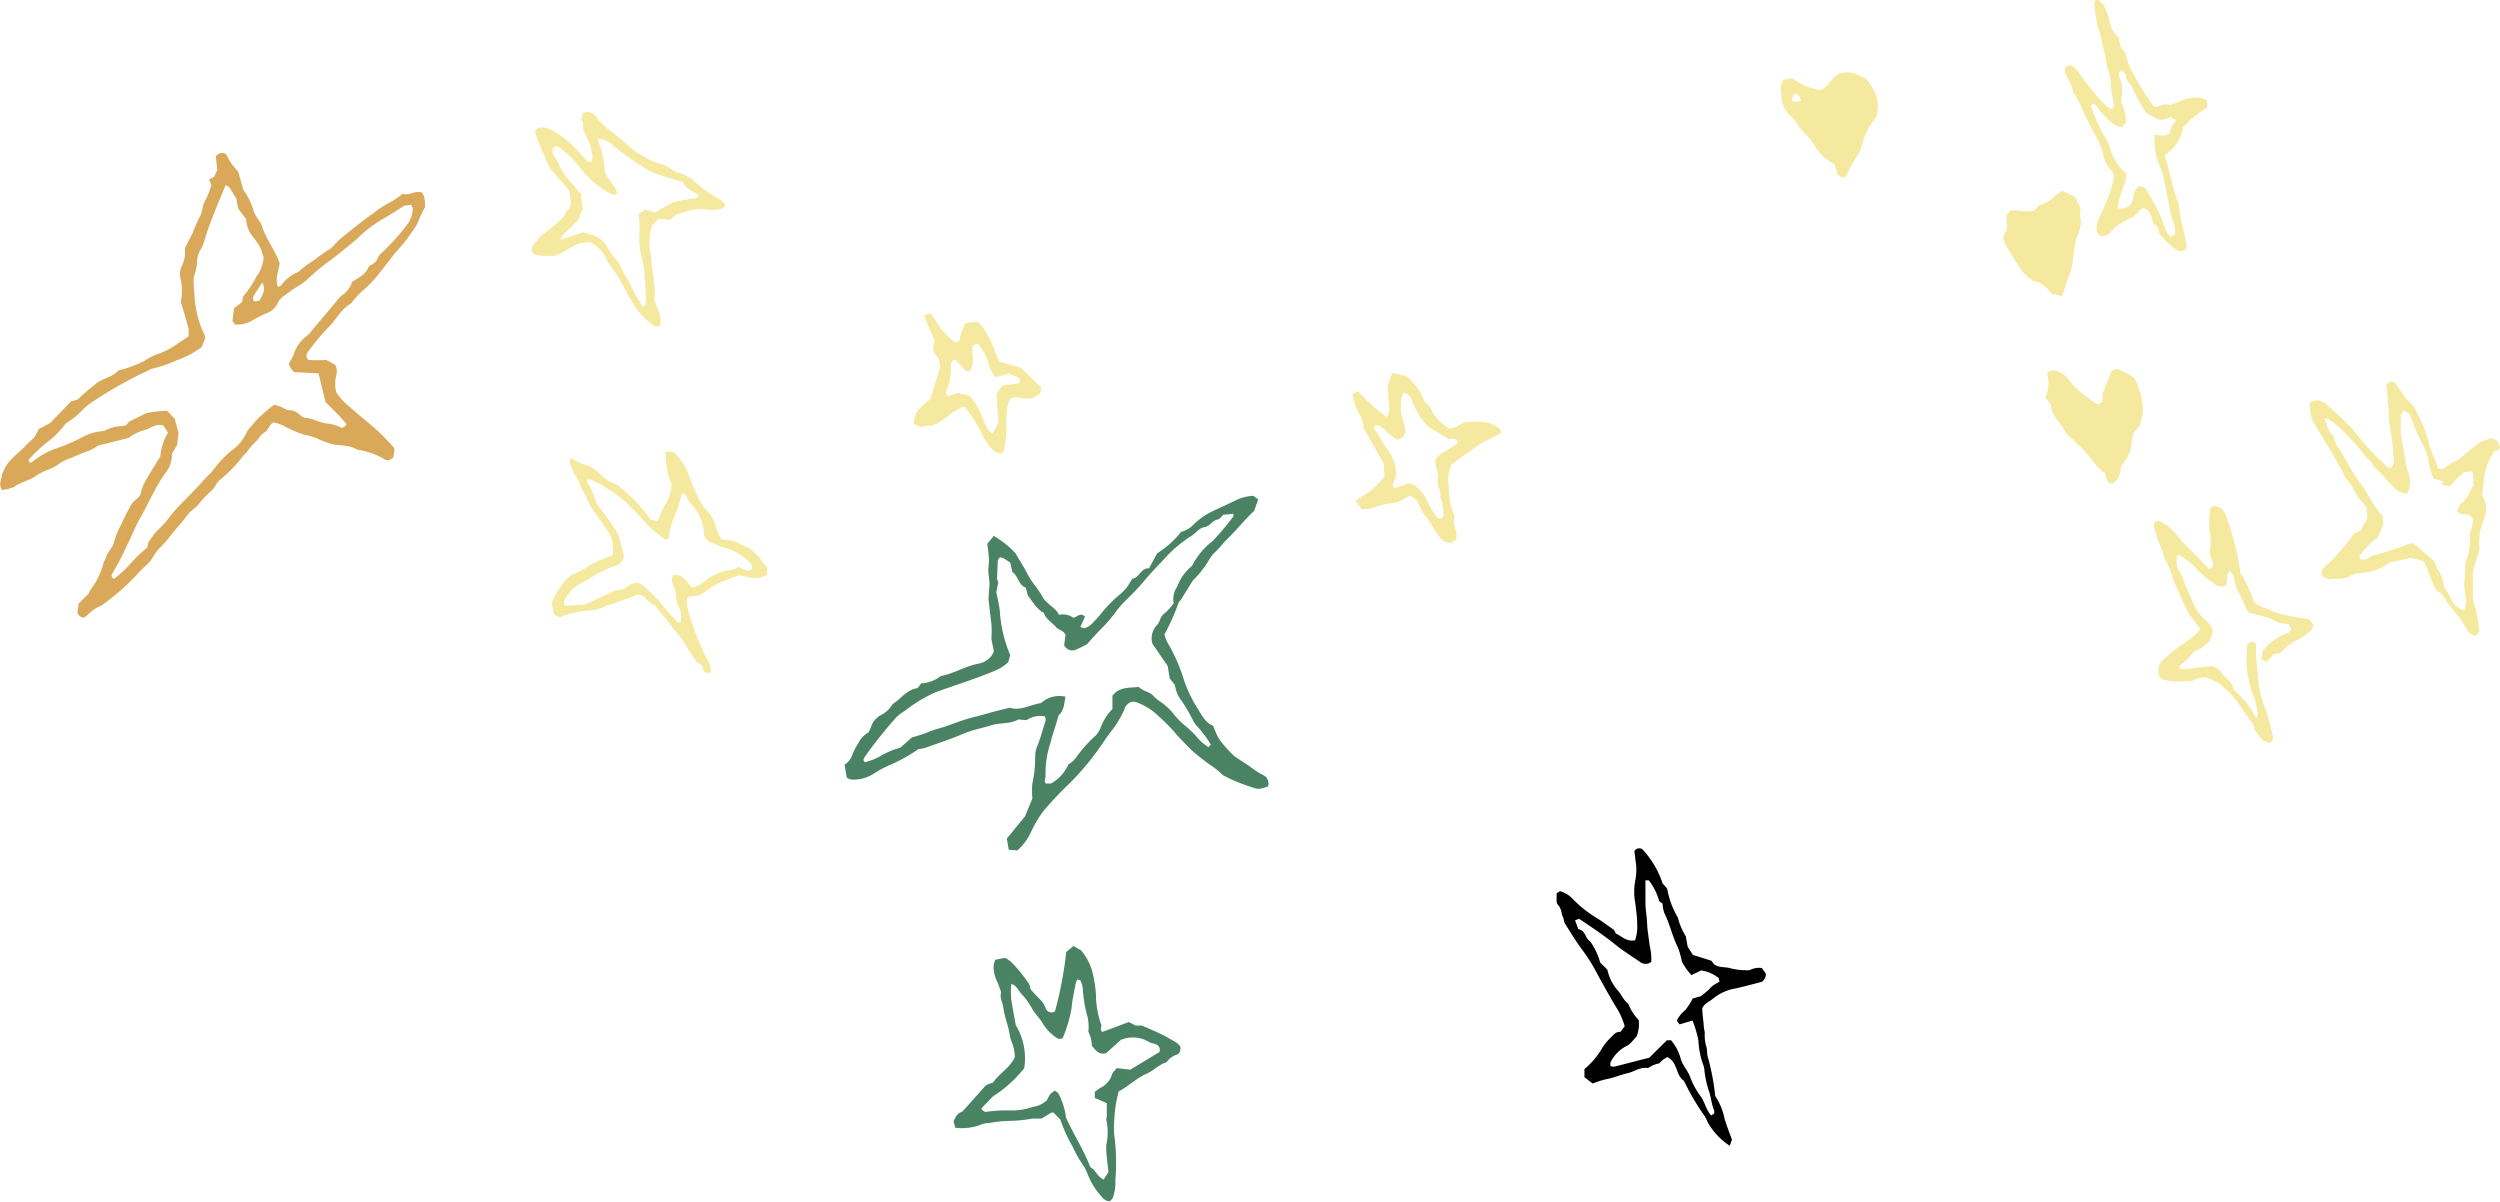 <svg xmlns="http://www.w3.org/2000/svg" viewBox="0 0 239.77 115.31"><defs><style>.cls-1{fill:#d9a959;}.cls-2{fill:#4a8363;}.cls-3{fill:#f5e99f;}</style></defs><title>svg_coverimg-stars</title><g id="Layer_2" data-name="Layer 2"><g id="Plane_3" data-name="Plane 3"><path class="cls-1" d="M.2,47c-.41-.62,0-1.09,0-1.56a2.06,2.06,0,0,0,.12-.23c.44-1.13,1.49-1.74,2.26-2.59.22-.24.5-.43.71-.69a4.94,4.94,0,0,0,.42-.77l1.1-.59,2-2.07.63-.18a20.67,20.67,0,0,1,1.79-1.53c.66-.53,1.55-.61,2.13-1.26a10.79,10.79,0,0,0,2.52-.94A5.77,5.77,0,0,1,15,34a7.07,7.07,0,0,0,2.07-1.07l1-.65a3,3,0,0,0,0-.79c-.21-.84-.47-1.66-.73-2.55a4.89,4.89,0,0,0,0-2.11,1.83,1.83,0,0,1,.1-1.33,3,3,0,0,0,.29-1.69c.25-.48.51-1,.74-1.44a15.22,15.22,0,0,1,.69-1.59c.29-.47.2-1,.51-1.51a8.38,8.38,0,0,0,.6-1.5l-.21-.56.48-.25.3-.66L20.7,15a.71.71,0,0,1,1-.2,5.69,5.69,0,0,0,1.14,1.65L23.28,18c0,.08,0,.18.08.23a6.87,6.87,0,0,1,1,2.11,7.85,7.85,0,0,0,.43.75,2,2,0,0,1,.27.41c.38,1.32,1.27,2.4,1.76,3.73-.06.71-.49,1.45-.16,2.3a1.21,1.21,0,0,0,.31-.16,3.53,3.53,0,0,1,1.52-1.23.91.91,0,0,0,.3-.22,9.1,9.1,0,0,1,1.38-1A15.11,15.11,0,0,1,31.44,24c.42-.19.71-.66,1.09-1,1.08-.88,2.16-1.78,3.31-2.57a8.57,8.57,0,0,1,1.42-.94,9,9,0,0,0,1.38-.92c.56.27,1.12-.34,1.82-.11a1.71,1.71,0,0,1,.24.47,6.83,6.83,0,0,1,.07.92A16.06,16.06,0,0,0,40,21.49a16.21,16.21,0,0,1-2,2.66c-.53.62-1,1.3-1.53,1.95a12.62,12.62,0,0,1-1.33,1.47,8.07,8.07,0,0,0-1.45,1.52c-1,.55-1.43,1.58-2.21,2.32a20,20,0,0,0-1.9,2.29.55.55,0,0,0,0,.82,13,13,0,0,0,1.72,0l.85.46a1.73,1.73,0,0,1,.12.34,1.45,1.45,0,0,1,0,.61,3.19,3.19,0,0,0,0,1.73,5.72,5.72,0,0,0,1.24,1.33c.73.67,1.5,1.29,2.26,1.93s1.37,1.31,2,2a.8.8,0,0,1,.06.25c0,.24-.08.49-.13.75l-.38.21c-.14,0-.24,0-.3,0a7.17,7.17,0,0,0-2.76-1c-.83-.54-1.84-.32-2.73-.63A8.92,8.92,0,0,1,30.31,42a7.87,7.87,0,0,0-1.18-.32,12.35,12.35,0,0,1-2-.88,4.81,4.81,0,0,0-.88-.29c-.47.22-.47.73-.87.95s-.5.54-.76.81a7.86,7.86,0,0,0-.83.92c-.21.32-.52.55-.71.84a13,13,0,0,1-2,2,2,2,0,0,0-.37.47,2.5,2.5,0,0,1-.54.67,8.14,8.14,0,0,0-1.1,1.17c-.27.34-.68.56-1,.94-.56.76-1.22,1.46-1.81,2.21a10.71,10.71,0,0,1-1,1.12c-.35.34-.54.83-.86,1.21s-.78.74-1.14,1.14a20.4,20.4,0,0,1-3.12,2.81,2.34,2.34,0,0,1-.5.35,3.43,3.43,0,0,0-1.3.92,1.56,1.56,0,0,1-.34.21,1.48,1.48,0,0,1-.31-.13,2,2,0,0,1-.27-.29l.12-.94,1-1a.55.55,0,0,1,.11-.28A7.28,7.28,0,0,0,9.93,54c0-.16.17-.29.21-.45.15-.61.69-1,.82-1.65a7.89,7.89,0,0,1,.72-1.7,17.14,17.14,0,0,1,.95-1.87c.26-.4.83-.61.9-1.13a3.89,3.89,0,0,1,.59-1.35c.38-.69.81-1.34,1.25-2.06a5.42,5.42,0,0,1,.74-2.3l-.44-.67c-.75-.24-1.23.28-1.81.43a4.26,4.26,0,0,0-1.52.75l-2.95.74a3.71,3.71,0,0,1-1,.54c-.63.19-1.2.53-1.83.73a3.68,3.68,0,0,0-1,.55c-.64.45-1.44.59-2.08,1.06s-1.37.55-2,1a1.11,1.11,0,0,1-.45.19C.79,46.92.5,46.94.2,47ZM19.34,33.29a8.87,8.87,0,0,1-2.41,1.27,11.27,11.27,0,0,1-2.22.77,2,2,0,0,0-.57.24c-.56.27-1.12.53-1.66.82a38.72,38.72,0,0,0-3.38,2,6,6,0,0,0-1.34,1.09,8.16,8.16,0,0,1-1.35,1.07,1.83,1.83,0,0,0-.34.36,7.93,7.93,0,0,1-1.6,1.54,14.74,14.74,0,0,0-1.75,1.68l.15.24c.08,0,.18,0,.23-.07a7.51,7.51,0,0,1,2.59-1.39,19,19,0,0,0,2-.87,5.09,5.09,0,0,1,2.11-.69.79.79,0,0,0,.36-.11,3.49,3.49,0,0,1,1.56-.37,2,2,0,0,0,.37-.09l.29-.34,1.64-.82a13.75,13.75,0,0,1,2-.23l.74.78.36,1.34L17,42.66l-.51.86a2.85,2.85,0,0,1-.65,1.88,15.3,15.3,0,0,0-.92,1.48c-.54,1-1,2-1.59,3-.43.8-.74,1.64-1.17,2.44A21.8,21.8,0,0,1,10.78,55a.32.32,0,0,0,.17.51,11.41,11.41,0,0,0,1.27-1.13,15.69,15.69,0,0,1,1.89-1.86,3.08,3.08,0,0,1,.15-.54,4.18,4.18,0,0,1,.35-.51c.45-.63,1.08-1.1,1.54-1.74A15.32,15.32,0,0,1,17.69,48c.54-.55,1.08-1.1,1.6-1.68s1-1,1.4-1.56a10.82,10.82,0,0,1,1.45-1.5,4.27,4.27,0,0,0,1.55-1.87A1.78,1.78,0,0,1,24,41a10.12,10.12,0,0,1,1.55-1.59c.24-.22.5-.41.75-.6a4.65,4.65,0,0,1,.86.31,1,1,0,0,0,.56.22,1.4,1.4,0,0,1,.91.34c.2.14.39.36.61.38.71.07,1.33.43,2,.55a3.43,3.43,0,0,1,1.42.38c.14.1.41,0,.57-.32a22.49,22.49,0,0,0-2-2.07l-.68-2.79-2.34-.12a3.18,3.18,0,0,1-.34-.4,2.59,2.59,0,0,1-.17-.44,5.29,5.29,0,0,0,.44-.78,3.57,3.57,0,0,1,1.33-1.89,2.32,2.32,0,0,0,.42-.46l2.47-2.93a1.94,1.94,0,0,1,.42-.45,2.5,2.5,0,0,0,1-1.32c.62-.39,1.27-.68,1.56-1.39a.57.57,0,0,1,.28-.23,1.31,1.31,0,0,0,.65-.72,1,1,0,0,1,.28-.38A21,21,0,0,0,39,21.6,2.48,2.48,0,0,0,39.58,20a1.1,1.1,0,0,0-.15-.35l-.65.07c-.59.37-1.21.79-1.85,1.16a11.7,11.7,0,0,0-2.37,1.73c-.18.17-.36.34-.55.5-.77.62-1.53,1.26-2.32,1.85a20.82,20.82,0,0,0-2.25,1.87,5.44,5.44,0,0,1-.8.58c-.27.19-.57.34-.83.55-.42.33-.94.59-1.16,1.08a1.91,1.91,0,0,1-1.07,1,11.94,11.94,0,0,0-1.33.66,2.84,2.84,0,0,1-1.41.43,1.75,1.75,0,0,1-.29,0l-.26-.33.16-1.25.75-.56c.08-.27.07-.53.2-.65a10.63,10.63,0,0,0,1.21-1.84,3.4,3.4,0,0,0,.67-1.81,7.51,7.51,0,0,0-.35-1,6.08,6.08,0,0,0-.61-.9A3,3,0,0,1,23.6,21l-.76-1-.19-1c-.29-.45-.48-.77-.69-1.07-.06-.08-.19-.1-.33-.16-.71,1.75-1.46,3.44-2,5.2a3.57,3.57,0,0,1-.36.92,2.3,2.3,0,0,0-.37,1.29,5.71,5.71,0,0,1-.33,1.44c0,.51,0,1,.08,1.5a9.5,9.5,0,0,0,1,4.07,1.1,1.1,0,0,1,0,.32Zm5.54-4.47c.48-.77.55-1.2.28-1.72-.25.38-.5.74-.73,1.1a1.41,1.41,0,0,0-.15.33.88.88,0,0,0,0,.24C24.44,29,24.63,28.88,24.89,28.82Z"/><path class="cls-2" d="M116.33,69.6l.11.23A5.92,5.92,0,0,0,117,71a14.72,14.72,0,0,0,1.23,1.38,2.88,2.88,0,0,0,.49.37c.41.28.83.54,1.24.82a6.59,6.59,0,0,0,1.13.74.89.89,0,0,1,.52,1.12c-.75.24-.91.28-1.32.14a16.1,16.1,0,0,1-2.76-1.1,1,1,0,0,1-.31-.19,8.78,8.78,0,0,0-1.45-1.12c-.44-.37-.93-.7-1.35-1.09s-1-1-1.48-1.5a16.12,16.12,0,0,0-1.79-1.85,5.78,5.78,0,0,0-2.29-1.41,2,2,0,0,0-.33,0,1.06,1.06,0,0,0-.69.72,9.6,9.6,0,0,1-1.35,2.21c-.39.52-.74,1.07-1.12,1.59a25.14,25.14,0,0,1-2.8,3.31,32.35,32.35,0,0,0-2.54,2.7,11.4,11.4,0,0,0-1.17,2,5.31,5.31,0,0,1-1.28,1.72l-.83-.06-.19-1.07,1.75-2.14.7-1.7A10.2,10.2,0,0,1,99,75.19a11.24,11.24,0,0,0,.28-2.56,2.69,2.69,0,0,1,.25-1.19c.31-.77.5-1.57.76-2.35,0-.09,0-.23-.09-.39a2.33,2.33,0,0,0-1.74.37L97.68,69c-.78.45-1.74.29-2.6.56s-1.83.44-2.71.82c-1.17.5-2.39.9-3.59,1.33a4.51,4.51,0,0,1-.7.14,16,16,0,0,1-2.83,1.56,12.09,12.09,0,0,0-1.41.76,3.5,3.5,0,0,1-2.24.59,1.53,1.53,0,0,1-.39-.18L81,73.34a1.72,1.72,0,0,0,.76-1,6.22,6.22,0,0,1,.57-1.08,2.23,2.23,0,0,1,.95-1,3.36,3.36,0,0,0,.25-.52,2,2,0,0,1,.9-1.13,2.6,2.6,0,0,0,1.17-1.07C86.42,67,87,66.12,88,66l.35-.46a3.31,3.31,0,0,0,1.71-.58.7.7,0,0,1,.21-.13c1.22-.24,2.29-.92,3.52-1.17a1.94,1.94,0,0,0,1.51-1.13c0-.56-.27-1-.2-1.59A7.86,7.86,0,0,0,95,59.2q-.09-.8-.18-1.61a2.29,2.29,0,0,1,0-.37c0-.41.08-.81.08-1.22s-.1-.83-.11-1.24.07-.74.06-1.11-.1-1-.16-1.5l.62-.75a8.81,8.81,0,0,1,2.08,1.66c.44.76.87,1.42,1.22,2.11s1,1.35,1.37,2.06,1.23,1,1.59,1.74a1.67,1.67,0,0,1,1.37.28c.4-.09.68-.54,1.12-.11l-.45,1,.4.12a2.06,2.06,0,0,0,.91-.65,7.7,7.7,0,0,0,.66-.74,13.12,13.12,0,0,1,1.91-1.93,4.5,4.5,0,0,0,.6-.63,8.93,8.93,0,0,0,.49-.8c.69-.06.83-1.07,1.62-1l.78-1.44a9.22,9.22,0,0,0,2.3-2.06,2.56,2.56,0,0,0,1-.51A7,7,0,0,1,116.36,49c.71-.34,1.43-.65,2.12-1a4.47,4.47,0,0,1,1.72-.45l.47.35L120.28,49c-.87.81-1.66,1.81-2.58,2.7-.43.42-.79.94-1.26,1.34a4.1,4.1,0,0,0-.57.8,9.66,9.66,0,0,1-1.47,1.84l-1.09,1.76c-.11.17-.3.32-.33.51a19.26,19.26,0,0,1-1.3,2.89,3.68,3.68,0,0,0,.26.73,17.11,17.11,0,0,1,1.45,3.13,12.3,12.3,0,0,0,1.4,3.14C115.22,68.51,115.55,69.27,116.33,69.6Zm1-20.23c-.16.14-.32.41-.53.45-.53.09-.75.66-1.26.73s-.81.54-1.22.81a12.41,12.41,0,0,0-2.3,1.86c-.67.73-1.37,1.43-2,2.16a25.51,25.51,0,0,1-2,2.15,8.26,8.26,0,0,0-.89,1A17.4,17.4,0,0,1,105.92,60c-.59.57-1.13,1.18-1.65,1.77a10,10,0,0,1-1,.5.87.87,0,0,1-1.21-.39l.13-1c-.24-.47-.68-.44-.93-.76s-.92-.71-1.13-1.29c0-.09-.2-.13-.29-.21a4.56,4.56,0,0,1-.52-.51c-.26-.32-.49-.66-.74-1l-.2-.75c-.73-.27-.73-1.15-1.29-1.5l-.2-.91c-.34-.18-.59-.48-1-.5l-.19.27-.08,1.85.13.24-.2,1a16.34,16.34,0,0,1,.34,1.78,13,13,0,0,0,1,4.25l-.19.66a4.14,4.14,0,0,1-1.36.86c-1.41.59-2.86,1.07-4.3,1.57-.54.19-1.09.36-1.6.59a15.12,15.12,0,0,0-2.71,1.69,4.15,4.15,0,0,0-.78.6,42.65,42.65,0,0,0-3,3.76c-.12.18-.21.36,0,.53a6.35,6.35,0,0,0,1.38-.52,7.38,7.38,0,0,1,2-.86l1.14-1a13.68,13.68,0,0,0,1.57-.51c.53-.24,1.1-.35,1.64-.54.93-.32,1.86-.69,2.81-.92.68-.16,1.35-.37,2-.54l1.36-.34c.94.35,1.92-.27,3-.44a2.59,2.59,0,0,1,2.34-.61c-.14.64-.11,1.28-.62,1.74a.48.48,0,0,0-.09.22c-.23.83-.53,1.63-.73,2.46a9.09,9.09,0,0,0-.47,3.16,2.35,2.35,0,0,1-.09.48c0,.07.05.14.1.27h.5a3.85,3.85,0,0,0,1.58-1.64.61.61,0,0,1,.23-.29c.46-.25.68-.72,1-1.09a11.33,11.33,0,0,1,1.25-1.37,2.38,2.38,0,0,0,.72-1A5,5,0,0,1,106.69,68V66.72c.69-.88,1.65-.73,2.51-.84a3.15,3.15,0,0,0,.64.41,1.84,1.84,0,0,1,.92.6,4,4,0,0,0,.59.45,5.92,5.92,0,0,1,1.1,1,7.78,7.78,0,0,0,1.36,1.38c.28.24.54.5.81.76a5,5,0,0,0,1.28,1.18l.23-.25a10.61,10.61,0,0,0-1.34-1.78,2.32,2.32,0,0,1-.41-.62,16.44,16.44,0,0,0-1-1.72,3.29,3.29,0,0,1-.7-1.6l-.49-.62-.2-1.2-1.46-2.12a1.83,1.83,0,0,1,.36-1.72,1.51,1.51,0,0,0,.34-.52,1.37,1.37,0,0,1,.57-.77,6.51,6.51,0,0,0,.77-.89,2.08,2.08,0,0,1,.34-1.6,4.58,4.58,0,0,1,1.23-1.82.92.92,0,0,0,.31-.39,6.91,6.91,0,0,1,1.84-2.14,23.59,23.59,0,0,0,2-2.38s0-.13,0-.24Z"/><path class="cls-2" d="M91.62,108.16l-.17-.61c.17-.36.31-.71.69-.87a.6.6,0,0,0,.21-.13c.64-.7,1.27-1.41,1.9-2.12.31-.35.29-.37,1-.61.55-.86,1.6-1.37,2.08-2.44A4.07,4.07,0,0,0,97,99.85a2.55,2.55,0,0,1-.16-.59c-.12-.9-.51-1.74-.62-2.65-.05-.47-.38-.91-.2-1.43A10.69,10.69,0,0,0,95.57,94a3.12,3.12,0,0,1-.28-1.33,2.26,2.26,0,0,1,.16-.62l.89-.18a1.06,1.06,0,0,1,.2.06l.4.29a13.53,13.53,0,0,1,1.71,2.09c.13.14.13.39.18.56.32.35.62.69.94,1a2.38,2.38,0,0,1,.52.83.59.59,0,0,0,.89.3,36.21,36.21,0,0,0,1.08-5.69l.68-.58.74.41a5.41,5.41,0,0,1,1.16,2.36,13.93,13.93,0,0,1,.27,1.84,8.74,8.74,0,0,0,.5,2.92c.1.21-.2.48.12.71l2.53-.95.66.34h.61c.65.29,1.22.53,1.78.8s1,.53,1.51.83a2,2,0,0,1,.38.37c.07.42-.09.72-.36.8a1.79,1.79,0,0,0-.89.63.49.49,0,0,1-.2.14c-.67.22-1.15.78-1.78,1.05-1,.43-1.75,1.21-2.67,1.69a11.83,11.83,0,0,0-.43,2.73,8.11,8.11,0,0,0,0,1.48,20.09,20.09,0,0,1,.1,4.32,4.15,4.15,0,0,1-.25,1.69,1.52,1.52,0,0,1-.26.31.82.82,0,0,1-.71-.34,6.56,6.56,0,0,1-1.4-2.16,5.39,5.39,0,0,0-.63-1.19,9.93,9.93,0,0,1-.83-1.51,14.45,14.45,0,0,1-1.19-2.62l-.65-.67a.58.58,0,0,0-.22,0l-.94.57c-.3,0-.59,0-.87,0a14.16,14.16,0,0,1-2.06.22,11.7,11.7,0,0,0-2,.19,4.63,4.63,0,0,0-.74.11A5,5,0,0,1,91.62,108.16Zm14.21,5,.48-.75c-.05-.46-.11-.91-.15-1.36a7.47,7.47,0,0,1-.06-1.24,5.51,5.51,0,0,0,0-2.42c0-.1.05-.24.05-.36,0-.41,0-.82,0-1.23L105,105.3l0-.59c.21-.15.37-.28.55-.38a2.12,2.12,0,0,0,1.1-1.28c.06-.22.28-.39.46-.61l1.3.15,2.78-1.69a.55.55,0,0,0-.31-.73c-.21-.11-.5-.11-.69-.24a3,3,0,0,0-2.67-.21L106.09,101c-.68.21-1-.26-1.37-.69a4.9,4.9,0,0,0-.09-.72,5.34,5.34,0,0,0-.25-.66,4.42,4.42,0,0,0-.06-1.35,12.58,12.58,0,0,1-.46-2.56A2.34,2.34,0,0,0,103.6,94l-.29-.06a2.81,2.81,0,0,0-.16.45c-.14.77-.32,1.54-.38,2.32a13.17,13.17,0,0,1-.83,2.81s-.06.05-.11.1l-.36,0A4.39,4.39,0,0,1,100,98.14c-.29-.5-.72-.88-1-1.38a7,7,0,0,0-1-1.4c-.31-.31-.44-.81-1-1a6.45,6.45,0,0,0,0,1.59c.13.78.27,1.55.42,2.37a6.1,6.1,0,0,1,.81,4.13,12,12,0,0,1-3,2.7l-1.08,1.12s0,.07,0,.15l.34.23a13,13,0,0,1,2.64-.14,6.51,6.51,0,0,0,1.94-.35,2.56,2.56,0,0,0,1.32-.62c.33-.65.33-.64.8-.94.11.1.28.18.34.31a6.63,6.63,0,0,1,.71,2.28c.75,1.67,1.7,3.08,2.33,4.75C105.08,112.2,105.24,112.85,105.83,113.12Z"/><path d="M155.82,98.43a6.72,6.72,0,0,0-.88-1.93c-.65-1.1-1.27-2.21-1.88-3.34a15.34,15.34,0,0,0-1.26-2c-.62-.82-1.16-1.71-1.71-2.59-.11-.17-.09-.41-.18-.59-.18-.35-.13-.76-.41-1.1s-.2-.34-.21-1.2l.32-.21a2.63,2.63,0,0,1,1.16.67,11.23,11.23,0,0,0,2.41,1.93c.53.32,1,.7,1.61,1.11l.19.36c.57.24,1,.81,1.84.64a4.09,4.09,0,0,0,.2-1.55c0-.66-.1-1.32-.18-2a5.88,5.88,0,0,1,0-2.21,5.16,5.16,0,0,0,0-2c0-.29-.07-.57-.09-.79a.54.54,0,0,1,.78-.17,9,9,0,0,1,1.93,3.27l.4.46a.75.75,0,0,1,.06.16,8.06,8.06,0,0,0,1,2.65,6,6,0,0,0,.76,1.79l.18,1,.5.79,1.77.56.25.33c.5.39,1.12.22,1.67.42a6.72,6.72,0,0,0,1.75.16,1.94,1.94,0,0,1,1.18-.21l.38.55a.88.88,0,0,1-.4.78c-.81.21-1.65.44-2.5.63a4.6,4.6,0,0,0-2.2,1c-.3.27-.74.38-1,.89,0,.43.08,1,.13,1.49,0,.29.07.58.11.86a4.16,4.16,0,0,0,.11,1.21c.16.37.07.84.21,1.22a22.12,22.12,0,0,1,.68,3.63,6.4,6.4,0,0,1,.9,2.19c.2.67.45,1.33.71,2l-.21.6a6.52,6.52,0,0,1-2.12-2.26,3.63,3.63,0,0,0-.27-.56,22.85,22.85,0,0,1-2-3.4c-.51-.34-.61-.94-.84-1.44a1.53,1.53,0,0,0-.77-.85c-.14.09-.31.19-.47.31s-.24.3-.37.31a2.89,2.89,0,0,0-1,.44c-.74-.14-1.32.35-2,.5s-1.33.45-2,.56a8.59,8.59,0,0,0-1.31.42l-.79-.61v-.78a7.43,7.43,0,0,0,1.63-1.89,4.43,4.43,0,0,1,.82-1.05c.28-.25.51-.67,1-.62Zm5-.55a2.88,2.88,0,0,1,.81-1,7,7,0,0,0,.72-1.12l.77-.21c.28-.23.48-.37.66-.54s.34-.36.54-.51a4.84,4.84,0,0,1,.59-.34l-.07-.36a3.57,3.57,0,0,0-1.69-.73l-.93.45a6.47,6.47,0,0,1-.91-1.28,7.71,7.71,0,0,0-.38-1.36c-.54-1.07-.78-2.26-1.31-3.32a3.31,3.31,0,0,1-.17-.91l-.32-.22a5.58,5.58,0,0,0-1-2l-.32,0c0,.53,0,1.05,0,1.58s0,1.07.08,1.61.07,1,.12,1.49.15,1.07.21,1.6a5.39,5.39,0,0,1,.15,1.54.86.86,0,0,1-1.09,0c-.75-.51-1.52-1-2.22-1.55-1.15-.93-2.37-1.76-3.62-2.58l-.38.15.32.85c.68.08.64.88,1.15,1.19a6.62,6.62,0,0,1,.94,2l.69.69a4.43,4.43,0,0,0,1,2c.36.37.52.92,1,1.26a4.92,4.92,0,0,0,1,1.57,3.05,3.05,0,0,1-.21,1.59c-.31.31-.58.75-1,.92a3.54,3.54,0,0,0-1.5,1.57c0,.08,0,.22,0,.34a1.22,1.22,0,0,0,.39.05l3.34-.86,1.69-1.67h.4a4.6,4.6,0,0,1,.94,1.83c.21.65.69,1.11.9,1.72a7.31,7.31,0,0,0,1,1.83c.4.56.52,1.3,1,1.83l.3-.18c0-.11,0-.21,0-.28-.28-.61-.29-1.29-.52-1.9a10.24,10.24,0,0,1-.42-1.93,1.88,1.88,0,0,0-.09-.49,7.84,7.84,0,0,1-.49-2.42,10.12,10.12,0,0,0-.57-1.9l-1.24.37Z"/><path class="cls-3" d="M58.75,53.25a3.1,3.1,0,0,0-.54-2.42c-.37-.59-.8-1.14-1.19-1.72a5.19,5.19,0,0,1-.78-1.4c-.12-.38-.44-.71-.56-1.09a3.37,3.37,0,0,0-.5-1,4.93,4.93,0,0,1-.52-1.25c0-.1,0-.24,0-.35s.21-.07.25,0a5.54,5.54,0,0,0,1.47.63,4.1,4.1,0,0,1,1.31.92,3.07,3.07,0,0,0,1.21.79,2.08,2.08,0,0,1,.62.4,16.71,16.71,0,0,1,2.88,3.07L63,50a4.65,4.65,0,0,0,.27-.46,3.78,3.78,0,0,1,.33-.8,4.84,4.84,0,0,0,.82-2.27,7.21,7.21,0,0,1-.57-3.2l.79.1a5.81,5.81,0,0,1,1.49,2.37,19.55,19.55,0,0,0,1.11,2.48,2.48,2.48,0,0,0,.52.69,3.32,3.32,0,0,1,.88,1.6,6.71,6.71,0,0,0,.56,1.23,6.64,6.64,0,0,1,1.13.13,7.18,7.18,0,0,1,1,.48l.6.26a7.44,7.44,0,0,1,.94.91,4.11,4.11,0,0,0,.7.86l0,.73c-.94.63-1.85.16-2.71.06-.62.24-1.2.45-1.77.68a4.86,4.86,0,0,0-.75.42c-.42.27-.82.56-1.24.84l-1.1.13a1.16,1.16,0,0,0-.14.36,8.28,8.28,0,0,0,.6,2.4A23.86,23.86,0,0,0,68,63.56a4,4,0,0,1,.22.76.44.44,0,0,1-.61.17c-.24-.16-.17-.45-.28-.68l-.51-.33a18.16,18.16,0,0,1-1-1.52,9.2,9.2,0,0,0-.94-1.3c-.36-.45-.7-.91-1.06-1.36s-.68-.83-1-1.24c-.6-.16-.82-.81-1.39-1a1,1,0,0,0-.35,0c-1.14.48-2.33.81-3.47,1.26a3.54,3.54,0,0,1-1,.24,8.36,8.36,0,0,0-2.91.65L53.23,59c-.07-.09-.1-.12-.11-.16-.08-.36-.15-.73-.2-1a7.2,7.2,0,0,1,1.76-2.64,11.49,11.49,0,0,0,1.93-1C57.27,53.78,58,53.56,58.75,53.25Zm8.79-1.88a4.68,4.68,0,0,0-1.37-3.17,3.71,3.71,0,0,1-.41-.75c0-.07-.21-.08-.34-.12a15.19,15.19,0,0,1-.7,2.14,6,6,0,0,0-.59,2.23l-.4,0a14,14,0,0,1-1.25-1c-.62-.59-1.17-1.26-1.78-1.85a9.89,9.89,0,0,0-2-1.69A10.81,10.81,0,0,0,56.65,46a1.21,1.21,0,0,0-.3,0,1,1,0,0,0,0,.3,5.88,5.88,0,0,1,.73,1.56,2.17,2.17,0,0,0,.46.87,21.39,21.39,0,0,1,1.8,2.63l.51,2a1.31,1.31,0,0,1-1.12,1,11.26,11.26,0,0,0-2,1c-.18.09-.33.27-.52.33a4,4,0,0,0-2,1.76.49.49,0,0,0,0,.65l1.89-.13,2.77-1.28.86-.16c.52-.3,1-.84,1.75-.54a16.69,16.69,0,0,1,1.89,1.85c.43.56.91,1.06,1.38,1.58.08.09.15.19.22.27l.33,0c0-.24,0-.48,0-.72a1.35,1.35,0,0,0-.13-.6,2.4,2.4,0,0,1-.32-1.19,2.05,2.05,0,0,0-.26-.95,1.6,1.6,0,0,1-.14-.6.44.44,0,0,1,.24-.51c.8,0,1.2.65,1.64,1.22a2.57,2.57,0,0,0,.62-.17,4.77,4.77,0,0,0,.91-.65,4.25,4.25,0,0,1,1-.53c.63-.37,1.41-.2,1.95-.63a6.45,6.45,0,0,0,.73.34.5.5,0,0,0,.6-.22c0-.14-.06-.38-.19-.49a5.38,5.38,0,0,0-2.07-1.33c-.52-.15-1-.38-1.52-.54A1.51,1.51,0,0,1,67.54,51.37Z"/><path class="cls-3" d="M202.93,21.74c-.39.3-.69,1.11-1.57.84a.88.88,0,0,1-.25-.93,3.39,3.39,0,0,1,.35-1.06,17.56,17.56,0,0,0,.85-2,7.58,7.58,0,0,0,.44-1.78c-.06-.13-.08-.28-.17-.35a3,3,0,0,1-.89-1.73,7.32,7.32,0,0,0-.77-1.82c-.48-.87-.91-1.76-1.31-2.66-.17-.38-.37-.74-.56-1.1-.06-.11-.19-.2-.2-.3a5.56,5.56,0,0,0-.72-1.69.77.77,0,0,1,0-.72.57.57,0,0,1,.78,0,2.88,2.88,0,0,1,.56.66,30.79,30.79,0,0,0,2,2.52,7.18,7.18,0,0,0,.91.83c.3,0,.38-.15.35-.37-.08-.57-.2-1.14-.28-1.71,0-.35,0-.72-.08-1.07s-.22-.62-.29-.94-.1-.74-.18-1.1-.27-.95-.36-1.43-.25-1-.39-1.43a13.54,13.54,0,0,1-.3-2.21c0-.05.1-.12.15-.18.35-.09.48.26.72.39A6.62,6.62,0,0,1,202.32,2a2.57,2.57,0,0,0,.88,1.59l.18.92.48.58a6.7,6.7,0,0,0,.89,2.25,29.34,29.34,0,0,0,1.83,2.9c.54,0,1-.37,1.56-.17a7.45,7.45,0,0,0,1-.39,3.33,3.33,0,0,1,1.93-.29,2.09,2.09,0,0,1,.57.22l.08.7a10,10,0,0,0-2.33,1.88,4,4,0,0,1-1.79,2.7c.54,1.54.71,3.14,1.35,4.62a.43.43,0,0,1,0,.12c.15,1.32.53,2.59.76,3.89a.88.88,0,0,1-.06.32c-.19.29-.44.27-.76.24a8.37,8.37,0,0,1-1.77-1.64c-.14-.32-.07-.76-.56-.94-.22-.56-.19-1.32-1-1.55-.5.19-.63.78-1.16.93A9.5,9.5,0,0,0,202.93,21.74Zm5.67.75a2.51,2.51,0,0,0-.19-1.29,1.88,1.88,0,0,1-.17-.46c-.23-1.16-.46-2.33-.69-3.49a5.45,5.45,0,0,0-.36-1.17,6.58,6.58,0,0,1-.55-3.15c.49,0,.95.24,1.42-.13a4.89,4.89,0,0,1,.22-.63,6.1,6.1,0,0,1,.42-.64l-.54-.33a1.7,1.7,0,0,1-1.15.28l-1.13-.61a13.48,13.48,0,0,1-1.43-2.6.45.45,0,0,0-.15-.19,1.27,1.27,0,0,1-.42-.87.9.9,0,0,0-.26-.4s-.14,0-.26-.07l-.2.43a3.22,3.22,0,0,1,.3,2.18,1.13,1.13,0,0,0,.11.72,4.57,4.57,0,0,1,.32,1.7l-.39.42c-.89-.1-1.3-.76-1.82-1.26-.24-.22-.4-.52-.63-.77s-.34-.24-.5,0a15.06,15.06,0,0,0,1.3,2.94,4.5,4.5,0,0,1,.46.87,4.78,4.78,0,0,0,1.6,2.64,1.28,1.28,0,0,1,0,.33,2.82,2.82,0,0,1-.17.72,11.67,11.67,0,0,0-.64,2.31,2.47,2.47,0,0,0,.64,0,3.23,3.23,0,0,0,.58-.33c.42-.58.15-1.41.91-1.81l.49.18c.12.2.21.33.29.48a15.23,15.23,0,0,1,1.61,3.32,1.9,1.9,0,0,0,.26.56,1.88,1.88,0,0,0,.34.32Z"/><path class="cls-3" d="M56.66,14.05A13.69,13.69,0,0,0,56,12.63c-.24-.38.15-.86-.29-1.1l.2-.64c.41-.31.73-.07,1.09.08a7.88,7.88,0,0,0,1.93,1.88,15.88,15.88,0,0,1,1.42,1.2,8.91,8.91,0,0,0,3,1.68,3.07,3.07,0,0,1,1,.46,3.16,3.16,0,0,0,.85.42,4.4,4.4,0,0,1,1.21.61A13.36,13.36,0,0,0,69,19.11a3.93,3.93,0,0,1,.57.48l-.2.37a3.34,3.34,0,0,1-1.46.14,4.7,4.7,0,0,0-2.54.34,2.91,2.91,0,0,1-.49.11l-.61.54L63.12,21l-.59.68a5,5,0,0,0-.13,2.59c.1,1,.24,2,.34,3a3.34,3.34,0,0,1,0,1.36c.2.86.78,1.64.56,2.6l-.43.1a6.16,6.16,0,0,1-2-2A16.07,16.07,0,0,1,60,27.85a16.57,16.57,0,0,0-1.48-2.4,2.14,2.14,0,0,1-.33-.52,3.07,3.07,0,0,0-1.66-1.71l-.63.07-.47.09-1.84,1a1.59,1.59,0,0,1-1,.16c-.37,0-.73,0-1.2-.07a.58.58,0,0,1-.4-.59.92.92,0,0,1,.06-.23A5.62,5.62,0,0,1,52.7,22,17,17,0,0,0,54,20.84c.09-.08.12-.22.18-.32l.6-.85-.16-1.37L52.8,16.21a29.52,29.52,0,0,1-1.49-3.53.64.64,0,0,1,.75-.45,1.69,1.69,0,0,1,.72.18,9.5,9.5,0,0,1,1.55,1c.7.62,1.33,1.33,2,2.05l.38.08C57,15,56.65,14.48,56.66,14.05Zm8.84,3.44c-.87-.28-1.69-.53-2.51-.8a4.8,4.8,0,0,1-.89-.42,25.76,25.76,0,0,1-3.43-2.42,2.16,2.16,0,0,0-1.4-.54A7.74,7.74,0,0,1,58,16.42c.34.88,1,1.34,1.21,2.13l-.37.15a7.52,7.52,0,0,1-2.54-1.85c-.48-.42-.81-1-1.28-1.5A12.59,12.59,0,0,0,53.44,14l-.36.13a.81.81,0,0,0,.07.85,4.62,4.62,0,0,1,.49.85,5.07,5.07,0,0,0,.93,1.45c.42.4.71.9,1.14,1.26l.17,1.5-.45,1.11c-.6.59-1.08,1-1.54,1.51-.07.07-.08.19-.13.34l2.17-.73.81.25a2.5,2.5,0,0,1,1.46,1.08,6.92,6.92,0,0,0,1.15,1.6c.34.94,1,1.72,1.37,2.63.24.58.65,1,.86,1.55.26,0,.34-.15.35-.34a30.14,30.14,0,0,0-.19-3.45,4.92,4.92,0,0,0-.13-.6c-.07-.32-.16-.64-.22-1-.19-1.15.06-2.31-.14-3.47l.61-.41,1,.27a12.42,12.42,0,0,1,1.79-1,11.86,11.86,0,0,1,1.93-.34.47.47,0,0,0,.23-.07,1.56,1.56,0,0,0,.2-.29C66.47,18.36,65.84,18.18,65.5,17.49Z"/><path class="cls-3" d="M139.23,44.56a3.08,3.08,0,0,0-.29,1.91,7.72,7.72,0,0,0,.47,2.8.61.61,0,0,1,.06.36c-.16.7.4,1.34.16,2.13l-.53.35-.7-.22a9.68,9.68,0,0,1-1.15-1.65,8.93,8.93,0,0,0-.66-.88c-.24-.38-.42-.79-.74-1.41l-.62-.41L134,48.2a8,8,0,0,0-2.26.48,4,4,0,0,1-1.17.15L130,48a16.74,16.74,0,0,0,1.56-1,14.37,14.37,0,0,0,1.22-1.29l-.07-1.23-1.89-3.36-.21-1a5.76,5.76,0,0,1-.9-2.31l.51-.31A19,19,0,0,0,133,40c.29-.51.29-.51.07-3l.45-1.23,1.41.31a6.38,6.38,0,0,1,1.51,2c.11.22.18.51.36.63.48.32.54.9.92,1.3A5.79,5.79,0,0,0,139,41.12a3.56,3.56,0,0,0,.64-.17,7,7,0,0,0,.75-.45c.41,0,.83-.08,1.24-.07s.81.08,1.26.14c.35.26.92.29,1.12.89-.75.55-1.69.81-2.43,1.39S140.05,43.87,139.23,44.56Zm-4.7-6.81a4,4,0,0,0,.11,2.75,2.48,2.48,0,0,1,.1,1.09c-.18.29-.33.6-.78.56a5.29,5.29,0,0,1-1-.8,3.75,3.75,0,0,0-.79-.59c-.05,0-.16,0-.26,0l-.14.36a4.69,4.69,0,0,1,.55.79A9.12,9.12,0,0,0,133,43a4.46,4.46,0,0,1,.93,2.63c-.1.23-.21.46-.29.69a.37.37,0,0,0,.15.51l1.37-.48.53.2a4.14,4.14,0,0,1,1.3,1.73c.24.54.63,1,.89,1.43a.4.4,0,0,0,.55-.25,4.35,4.35,0,0,0-.29-1.78c.08-.62-.38-1.18-.25-1.79a1.41,1.41,0,0,0-.09-.83,4.37,4.37,0,0,1-.16-.82,1.48,1.48,0,0,1,.76-.83,14.72,14.72,0,0,0,1.33-.85c.05,0,.06-.14.09-.22-.27-.44-.78-.17-.87-.23L137.08,41a6.75,6.75,0,0,1-1.62-2.5,1.4,1.4,0,0,0-.7-.82Z"/><path class="cls-3" d="M198.14,41.56c-.42-1-1.41-1.63-1.45-2.77l-.53-.64a3.64,3.64,0,0,0,.16-2.41c.55-.42,1-.14,1.5.11a2,2,0,0,1,.61.59A6.94,6.94,0,0,0,200.05,38l1,.73a.76.76,0,0,0,.18.05l.42-.24,0-.79.88-2.2.53-.2c.56.38,1.29.49,1.69,1a6.61,6.61,0,0,1,.76,3.34l-.29,1.16-.56.6a4.91,4.91,0,0,0-.22,1,3.41,3.41,0,0,1-1,2.2c-.07.67-.14,1.38-.84,1.72-.64-.08-.59-.56-.71-1-.79-.46-1.22-1.33-1.87-2S198.87,42.2,198.14,41.56Z"/><path class="cls-3" d="M179,7.54c.83,1.16,1.48,2.29.88,3.81a5.49,5.49,0,0,0-1.27,2.5,3.23,3.23,0,0,1-.5,1.09,19.58,19.58,0,0,0-1.1,2c-.25.16-.49.07-.77-.22l-.26-.89a.8.8,0,0,0-.17-.16A4.65,4.65,0,0,1,174,13.91a5.25,5.25,0,0,0-.77-1,5.21,5.21,0,0,1-.92-1.13c-.2-.38-.64-.62-.89-1a2.59,2.59,0,0,1-.56-1.36c0-.57-.24-1.15.17-1.76l.89-.15a5.75,5.75,0,0,0,2.63,1.12c.88-.25,1.11-1.32,2-1.64C177.6,6.91,177.6,6.91,179,7.54ZM172.07,9l-.23.63a.84.84,0,0,0,.91,0C172.56,9.13,172.56,9.13,172.07,9Z"/><path class="cls-3" d="M99,38.2a4.31,4.31,0,0,1-1,0,1.63,1.63,0,0,0-1.05,0,1.56,1.56,0,0,0-.27.59,7.81,7.81,0,0,0-.17,1.83A4.74,4.74,0,0,1,96.46,42c0,.41-.11.81-.17,1.23l-.29.28-.65-.21a5.79,5.79,0,0,1-1.09-1.52A14.4,14.4,0,0,0,92.5,39c-1.16.32-1.88,1.36-3,1.78l-1.27.15-.62-.29c.21-1.15.26-1.23,1.62-2.38l.93-3-.1-.84-.42-.5a1.58,1.58,0,0,1,0-1.26l-1-2.33c.21-.27.46-.23.7-.23a16.3,16.3,0,0,0,1,1.55,13.28,13.28,0,0,0,1.23,1.19l.43-.1a5.91,5.91,0,0,1,.58-1.76l1.17-.13a4.54,4.54,0,0,1,.47.49,9.63,9.63,0,0,1,1.31,2.64,4.41,4.41,0,0,0,.39.73l2,.56,1.92,1.87,0,.39c-.08.11-.11.2-.17.25C99.53,37.88,99.28,38,99,38.2Zm-5.69-5.08c-.16.84.23,1.7-.27,2.46l-.39,0-1.05-1.11a.64.64,0,0,0-.41.72,5.12,5.12,0,0,1-.33,2.06,1.79,1.79,0,0,0-.13.47c0,.1.1.2.15.3l1-.33,1.14.28a7.52,7.52,0,0,1,1.28,2.28,4.1,4.1,0,0,0,.58,1.09c.05.09.18.14.32.24l.55-1-.18-2.76.5-.81c.56-.2,1.17-.08,1.73-.29l0-.42-1-.48-1.29.36a3.12,3.12,0,0,1-.77-1.52A4.4,4.4,0,0,0,93.78,33Z"/><path class="cls-3" d="M197.75,28.41l-1-.24A2.82,2.82,0,0,0,195,26.93a4.19,4.19,0,0,1-1.44-1.49c-.38-.59-.76-1.18-1.11-1.79a5.57,5.57,0,0,1-.33-.85c.08-.2.11-.32.17-.43s.12-.22.18-.32l-.05-1.42.42-.47,1.79.13a2.13,2.13,0,0,0,.45-.09l.52-.52a3.24,3.24,0,0,0,1.51-.92,3.43,3.43,0,0,1,.73-.45l1.18.6.49,1c.12.46-.19.83.08,1.18a3.9,3.9,0,0,1-.4,1.67c-.25.55-.16,1.14-.36,1.67a5.62,5.62,0,0,1-.54,2.37c-.07.23-.13.47-.21.7S197.9,28,197.75,28.41Z"/><path class="cls-3" d="M237.17,54.77c-.06.63.1,1.32,0,2a4,4,0,0,0,.28,1.7,10.8,10.8,0,0,1,.31,2c0,.16-.16.34-.24.49a1,1,0,0,1-.88-.51,8.82,8.82,0,0,0-.94-1.44c-.43-.4-.66-.95-1.1-1.31a1.34,1.34,0,0,0-.64-.88,1.67,1.67,0,0,1-.64-.89l-.83-2.09-1.24-.33-2.08.44a5,5,0,0,1-2.56,1,2.47,2.47,0,0,0-1.31.34,2,2,0,0,1-.83.22c-.37,0-.74,0-1.13.06l-.61-.3a.7.7,0,0,1,.18-.85,19.13,19.13,0,0,0,2.86-3.25l.64-.3.64-1.18-.07-1c-.23-.29-.42-.56-.64-.8-.58-.65-.77-1.55-1.47-2.12a3,3,0,0,0-.48-1c-.8-1.54-1.79-3-2.67-4.57a5.17,5.17,0,0,1-.21-1.51c.56-.53,1.09-.16,1.46-.07.79.72,1.47,1.33,2.13,2a4,4,0,0,1,.68.72,22.43,22.43,0,0,0,3.3,3.52s.15,0,.24,0a1.05,1.05,0,0,0,.26-.91c-.09-1-.17-1.91-.33-2.85a5.48,5.48,0,0,1-.14-1.33,9.47,9.47,0,0,0-.11-1.36c0-.53-.08-1.07-.11-1.53a.67.67,0,0,1,.78-.23l.69,1c.17.24.29.55.51.69a3,3,0,0,1,1,1.38A11.23,11.23,0,0,1,233,42.7a1.7,1.7,0,0,0,.11.35l.74,1.87c.15.11.35,0,.6,0,.41-.53,1.15-.64,1.67-1.11s1.09-.89,1.74-1.41L239,42c.61.36.61.36.74.88,0,.32-.37.29-.53.44a5.29,5.29,0,0,0-.87,2.06,20.68,20.68,0,0,0-.27,2.18,2.1,2.1,0,0,1,.26,1.9c-.06.24-.14.48-.22.71a5.18,5.18,0,0,0-.29,2.55Zm-3.78-8.88a6.49,6.49,0,0,1-.4-1.28,6.43,6.43,0,0,0-.87-2.43,19.13,19.13,0,0,1-1-2.45l-.59-.36-.27.41c0,.6,0,1.14,0,1.68a2.82,2.82,0,0,0,.05.48c.11.61.22,1.22.33,1.84a8.08,8.08,0,0,0,.35,1.57,2.45,2.45,0,0,1-.12,2,1.83,1.83,0,0,1-1.34-.68,9.46,9.46,0,0,1-1-1.08c-.26-.36-.73-.6-.95-1s-.67-.71-.93-1.12a25.91,25.91,0,0,0-2-2.19,7.27,7.27,0,0,0-1.35-1.09c-.07-.05-.19,0-.41-.07.36.59.33,1.23.84,1.62a.33.33,0,0,1,.1.22,2.64,2.64,0,0,0,.61,1.21c.3.49.56,1,.86,1.51a17.67,17.67,0,0,0,1,1.58A11.21,11.21,0,0,1,227.42,48a11.3,11.3,0,0,0,1.07,1.47l.09.76-.51,1.31a7.85,7.85,0,0,0-1.75,1.72c-.06.08,0,.22,0,.31a.78.78,0,0,0,.75,0c.15-.05.26-.22.41-.26a27.35,27.35,0,0,0,3.41-1.11,2.47,2.47,0,0,1,.61-.08l2,1.72a3.53,3.53,0,0,0,.31.79,3.66,3.66,0,0,1,.6,1.72,5.57,5.57,0,0,1,.62,1,2,2,0,0,0,1.27,1.19,1.9,1.9,0,0,0,.19-1.2,6,6,0,0,1-.13-1.73,9.38,9.38,0,0,0,.06-1.62,5,5,0,0,0,.43-2.75,7.56,7.56,0,0,0,.28-1,.76.76,0,0,0-.16-.74c-.44-.31-1,0-1.33-.48.13-.24.2-.59.41-.74.63-.43.78-1.14,1.17-1.73,0-.38,0-.75-.05-1.12,0-.06-.1-.12-.17-.21l-.68.08a6.84,6.84,0,0,0-1.15,1.15,1,1,0,0,1-.29.18l-.75-.17.21-.27Z"/><path class="cls-3" d="M216.14,57.65c.44.57,1.11.59,1.65.88a7.27,7.27,0,0,0,1.88.55c.6.14,1.21.22,1.83.33l.4.55c-.08.17-.13.4-.27.52a5.68,5.68,0,0,1-1.21.86,4.35,4.35,0,0,0-1.64,1.24l-.76.2-.64.72-.51-.25.15-.85c.06-.07.14-.17.23-.26a5.38,5.38,0,0,1,2.13-1.42c.14,0,.23-.21.36-.34l-.19-.52a5.7,5.7,0,0,1-1-.14c-.31-.1-.58-.33-.89-.43-.63-.2-1.27-.34-2-.53-.35-.58-.61-1.32-1-2s-.24-1.49-.83-2c-.4.39-.11,1-.35,1.38a1,1,0,0,1-1.16-.2,8.6,8.6,0,0,1-1.79-1.53,7.3,7.3,0,0,0-1.45-1.14c-.05,0-.16,0-.26,0a2.71,2.71,0,0,0,0,1.21,4.9,4.9,0,0,1,.69,1.45,2.42,2.42,0,0,0,.26.55c.15.34.28.69.44,1a4.41,4.41,0,0,0,1.18,1.86A2.61,2.61,0,0,1,212,60a1,1,0,0,1,.09,1.06c-.07.15-.13.3-.2.46-.35.26-.61.64-1.09.79a1.64,1.64,0,0,0-.75.62,5.27,5.27,0,0,1-1,.9l0,.32a4.89,4.89,0,0,0,1.47-.09l1.52-.17a1.43,1.43,0,0,1,1,.6c.34.6,1.14.86,1.16,1.62a9.68,9.68,0,0,1,2.21,2.79,1.61,1.61,0,0,0,.12-.39,7.81,7.81,0,0,0-.59-2.27,9.33,9.33,0,0,1-.43-4l0-.37a2.25,2.25,0,0,1,.17-.19,3,3,0,0,1,.25-.18l.37.16a1,1,0,0,1,.09.27c0,.37-.07.74,0,1.11.06.91.16,1.82.25,2.73a10.88,10.88,0,0,0,.69,2.38c.07.19.14.39.19.59.15.56.29,1.12.42,1.68a.71.71,0,0,1-.21.84l-.66-.22-.83-1c0-.68-.64-1.12-1-1.74a13.68,13.68,0,0,0-1.27-1.74l-1.15-1.05-1.29-.57a2.79,2.79,0,0,0-1,.23,1.37,1.37,0,0,1-.94.15,5.29,5.29,0,0,1-2.08-.14,2.89,2.89,0,0,1-.38-.24,1.54,1.54,0,0,1,.13-1.46,10,10,0,0,1,.83-.75,16.37,16.37,0,0,1,1.47-1.12,8.36,8.36,0,0,0,1.18-.91,1.62,1.62,0,0,0,.26-.41c-.34-.46-.67-.88-1-1.32a34.42,34.42,0,0,1-1.6-3.47,7.2,7.2,0,0,0-.82-1.93c-.22-.93-.66-1.78-.92-2.69a4.62,4.62,0,0,1-.09-.72l.36-.25a4.51,4.51,0,0,1,2,1.59c.7.87,1.55,1.59,2.29,2.42.21.24.46.45.67.66a.48.48,0,0,0,.34-.51,1.3,1.3,0,0,0-.13-.47,1.59,1.59,0,0,1-.13-1,4.88,4.88,0,0,0,0-1.36,6.93,6.93,0,0,1,.05-2.57c.45-.18.46-.19,1,.06a2.21,2.21,0,0,1,.58,1.08,21,21,0,0,1,.73,2.35,21.87,21.87,0,0,1,.5,2.43.86.86,0,0,0,.12.48A10.88,10.88,0,0,1,216.14,57.65Z"/></g></g></svg>